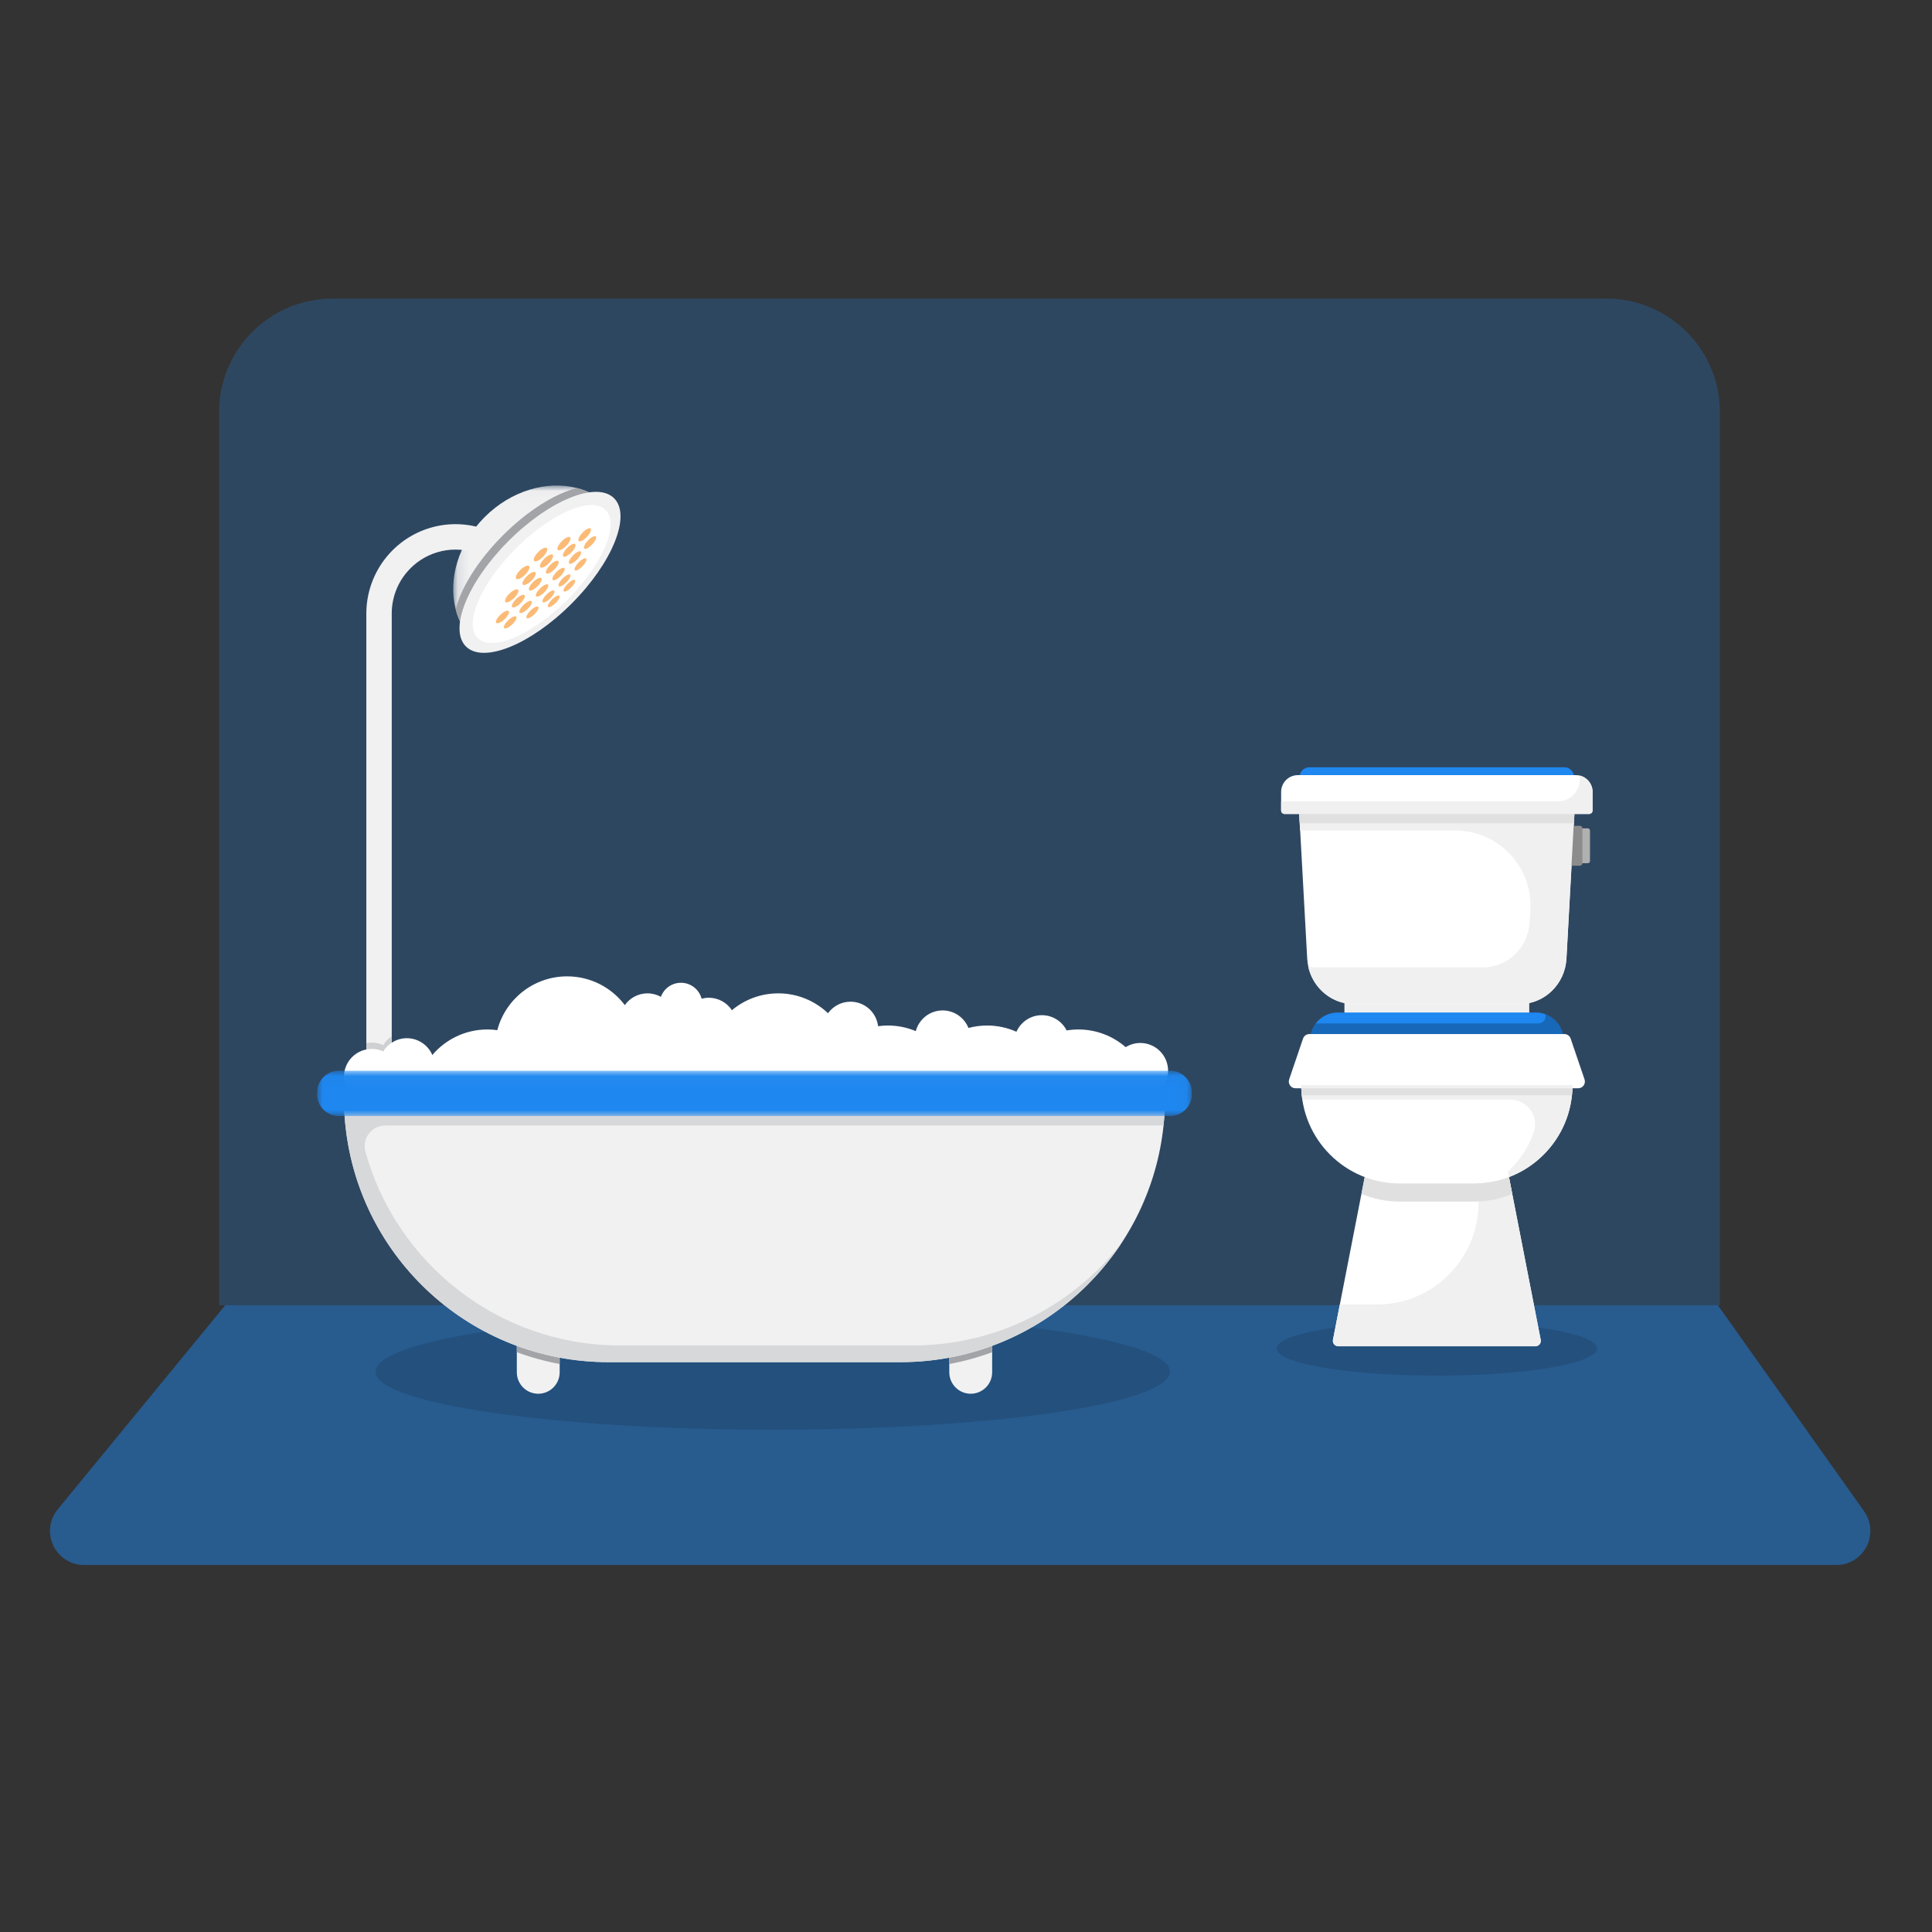<?xml version="1.0" encoding="utf-8"?>
<svg viewBox="0 0 170 170" xmlns="http://www.w3.org/2000/svg">
  <rect x="0" y="0" width="170" height="170" fill="#333333" stroke="none"/>
  <defs>
    <polygon id="path-1" points="4.00129961e-05 0.03 76.966 0.03 76.966 4.011 4.00129961e-05 4.011"/>
    <polygon id="path-3" points="0.101 0.018 12.57 0.018 12.57 12.488 0.101 12.488"/>
    <polygon id="path-5" points="0.191 0.191 43.103 0.191 43.103 3.875 0.191 3.875"/>
  </defs>
  <g id="Landing-page" stroke="none" stroke-width="1" fill="none" fill-rule="evenodd" transform="matrix(1, 0, 0, 1, 3.52, 25.838)">
    <g id="Landing-page---v2" transform="translate(-639, -1928)">
      <g id="Group-26" transform="translate(180, 1674.25)">
        <g id="Group-29" transform="translate(0, 150)">
          <g id="Group-391" transform="translate(460, 104)">
            <path d="M14.756,88.766 L146.819,88.766 L146.819,10.186 C146.819,4.663 142.342,0.186 136.819,0.186 L24.756,0.186 C19.233,0.186 14.756,4.663 14.756,10.186 L14.756,88.766 Z" id="Fill-2-Copy" fill="#1E87F0" opacity="0.241"/>
            <path d="M2.878,111.623 L157.058,111.623 C158.715,111.623 160.058,110.28 160.058,108.623 C160.058,108.001 159.864,107.394 159.504,106.887 L146.644,88.766 L15.296,88.766 L0.56,106.72 C-0.492,108 -0.306,109.891 0.975,110.942 C1.512,111.382 2.184,111.623 2.878,111.623 Z" id="Fill-2" fill="#1E87F0" opacity="0.483"/>
            <g id="Group-93" transform="translate(23.385, 16.501)">
              <path d="M75.035,78.104 C75.035,80.923 59.39,83.209 40.09,83.209 C20.791,83.209 5.146,80.923 5.146,78.104 C5.146,75.284 20.791,72.999 40.09,72.999 C59.39,72.999 75.035,75.284 75.035,78.104" id="Fill-1" fill="#000000" opacity="0.12"/>
              <path d="M17.543,4.808 L16.895,6.948 L13.814,6.014 C11.639,5.354 9.298,6.061 7.851,7.813 C7.021,8.817 6.564,10.089 6.564,11.392 L6.564,53.305 L4.329,53.305 L4.329,11.392 C4.329,9.57 4.969,7.795 6.128,6.391 C8.151,3.941 11.423,2.953 14.462,3.875 L17.543,4.808 Z" id="Fill-3" fill="#F1F1F2"/>
              <path d="M6.564,48.598 L6.564,53.286 C6.56,53.294 6.554,53.299 6.547,53.305 L4.329,53.305 L4.329,49.196 C4.484,49.164 4.643,49.149 4.807,49.149 C5.166,49.149 5.507,49.228 5.814,49.368 C6.004,49.059 6.261,48.795 6.564,48.598" id="Fill-5" fill="#CFD0D2"/>
              <path d="M74.876,51.628 C74.876,50.278 73.781,49.184 72.431,49.184 C71.959,49.184 71.52,49.32 71.146,49.552 C70.031,48.584 68.576,47.996 66.983,47.996 C66.631,47.996 66.286,48.026 65.95,48.081 C65.547,47.285 64.723,46.739 63.77,46.739 C62.771,46.739 61.913,47.339 61.534,48.197 C60.745,47.846 59.871,47.648 58.951,47.648 C58.383,47.648 57.834,47.724 57.31,47.863 C56.951,46.96 56.071,46.32 55.039,46.32 C53.905,46.32 52.954,47.094 52.678,48.142 C51.921,47.824 51.091,47.648 50.22,47.648 C49.928,47.648 49.641,47.67 49.359,47.708 C49.216,46.494 48.186,45.552 46.933,45.552 C46.117,45.552 45.397,45.953 44.953,46.567 C43.813,45.484 42.273,44.818 40.577,44.818 C39.024,44.818 37.601,45.376 36.497,46.301 C36.06,45.64 35.31,45.204 34.458,45.204 C34.241,45.204 34.031,45.235 33.831,45.288 C33.618,44.482 32.886,43.886 32.013,43.886 C31.202,43.886 30.512,44.402 30.248,45.122 C29.899,44.929 29.497,44.818 29.069,44.818 C28.244,44.818 27.517,45.227 27.074,45.852 C25.914,44.316 24.073,43.323 21.999,43.323 C19.049,43.323 16.57,45.332 15.853,48.057 C15.569,48.018 15.279,47.996 14.985,47.996 C13.042,47.996 11.303,48.869 10.137,50.243 C9.763,49.374 8.899,48.765 7.892,48.765 C7.013,48.765 6.245,49.23 5.814,49.926 C5.506,49.787 5.166,49.708 4.807,49.708 C3.457,49.708 2.362,50.802 2.362,52.152 C2.362,53.502 3.457,54.597 4.807,54.597 C5.686,54.597 6.454,54.132 6.885,53.435 C7.192,53.574 7.532,53.654 7.892,53.654 C8.17,53.654 8.436,53.605 8.685,53.52 C8.649,53.793 8.629,54.07 8.629,54.352 C8.629,57.863 11.475,60.709 14.985,60.709 C17.935,60.709 20.414,58.699 21.131,55.975 C21.415,56.013 21.705,56.035 21.999,56.035 C23.347,56.035 24.596,55.614 25.624,54.899 C26.216,57.796 28.779,59.975 31.851,59.975 C34.248,59.975 36.335,58.648 37.417,56.689 C38.348,57.223 39.426,57.53 40.577,57.53 C41.968,57.53 43.255,57.082 44.302,56.323 C45.228,58.687 47.528,60.361 50.22,60.361 C51.911,60.361 53.446,59.699 54.585,58.622 C55.724,59.699 57.259,60.361 58.951,60.361 C60.377,60.361 61.694,59.891 62.755,59.097 C63.878,60.099 65.359,60.709 66.983,60.709 C70.493,60.709 73.339,57.863 73.339,54.352 C73.339,54.201 73.332,54.052 73.322,53.903 C74.231,53.547 74.876,52.664 74.876,51.628" id="Fill-9" fill="#FFFFFF"/>
              <path d="M21.341,72.415 L21.341,78.164 C21.341,79.204 20.496,80.049 19.455,80.049 C18.415,80.049 17.571,79.204 17.571,78.164 L17.571,72.415 C17.571,71.374 18.415,70.531 19.455,70.531 C19.976,70.531 20.447,70.741 20.788,71.082 C21.13,71.423 21.341,71.895 21.341,72.415" id="Fill-11" fill="#F1F1F2"/>
              <path d="M59.396,72.415 L59.396,78.164 C59.396,79.204 58.552,80.049 57.511,80.049 C56.47,80.049 55.625,79.204 55.625,78.164 L55.625,72.415 C55.625,71.374 56.47,70.531 57.511,70.531 C58.032,70.531 58.503,70.741 58.844,71.082 C59.185,71.423 59.396,71.895 59.396,72.415" id="Fill-13" fill="#F1F1F2"/>
              <path d="M20.788,71.082 C21.13,71.423 21.341,71.895 21.341,72.415 L21.341,77.433 C20.043,77.191 18.783,76.842 17.571,76.393 L17.571,72.415 C17.571,71.374 18.414,70.531 19.455,70.531 C19.976,70.531 20.447,70.741 20.788,71.082" id="Fill-15" fill="#A2A4A7"/>
              <path d="M59.396,72.415 L59.396,76.394 C58.183,76.842 56.923,77.191 55.625,77.433 L55.625,72.415 C55.625,71.374 56.47,70.531 57.511,70.531 C58.032,70.531 58.503,70.741 58.844,71.082 C59.185,71.423 59.396,71.895 59.396,72.415" id="Fill-17" fill="#A2A4A7"/>
              <path d="M74.604,54.005 C74.604,54.781 74.566,55.551 74.491,56.308 C74.487,56.354 74.481,56.402 74.477,56.448 C73.908,61.897 71.46,66.785 67.79,70.454 C63.581,74.664 57.764,77.268 51.339,77.268 L25.627,77.268 C13.602,77.268 3.71,68.147 2.491,56.448 C2.485,56.402 2.479,56.354 2.475,56.308 C2.4,55.551 2.362,54.781 2.362,54.005 L74.604,54.005 Z" id="Fill-19" fill="#F1F1F2"/>
              <path d="M3.456,54.005 L2.362,54.005 C2.362,54.781 2.4,55.551 2.475,56.308 C2.479,56.354 2.485,56.402 2.491,56.448 L2.491,56.448 C3.712,68.147 13.602,77.268 25.627,77.268 L51.339,77.268 C57.764,77.268 63.581,74.664 67.79,70.454 C68.912,69.332 69.92,68.097 70.795,66.766 C70.19,67.547 69.536,68.29 68.838,68.987 C64.629,73.197 58.811,75.801 52.387,75.801 L26.675,75.801 C15.977,75.801 6.968,68.583 4.25,58.752 C3.93,57.595 4.79,56.448 5.991,56.448 L74.477,56.448 C74.481,56.402 74.487,56.354 74.491,56.308 C74.566,55.551 74.604,54.781 74.604,54.005 L3.456,54.005 Z" id="Fill-21" fill="#D7D8DA"/>
              <g id="Group-25" transform="translate(0, 51.598)">
                <mask id="mask-2" fill="white">
                  <polygon points="0 0.03 76.966 0.03 76.966 4.011 0 4.011"/>
                </mask>
                <g id="Clip-24"/>
                <path d="M75.066,4.011 L1.901,4.011 C0.855,4.011 4.00129961e-05,3.156 4.00129961e-05,2.111 L4.00129961e-05,1.93 C4.00129961e-05,0.885 0.855,0.03 1.901,0.03 L75.066,0.03 C76.111,0.03 76.966,0.885 76.966,1.93 L76.966,2.111 C76.966,3.156 76.111,4.011 75.066,4.011" id="Fill-23" fill="#1E87F0" mask="url(#mask-2)"/>
              </g>
              <g id="Group-28" transform="translate(11.871, 0.115)">
                <mask id="mask-4" fill="white">
                  <polygon points="0.101 0.018 12.57 0.018 12.57 12.488 0.101 12.488"/>
                </mask>
                <g id="Clip-27"/>
                <path d="M12.57,0.881 L0.963,12.488 C0.679,11.996 0.466,11.466 0.322,10.912 C-0.356,8.292 0.533,5.133 2.874,2.791 C5.214,0.451 8.373,-0.44 10.992,0.24 C11.547,0.383 12.077,0.596 12.57,0.881" id="Fill-26" fill="#F1F1F2" mask="url(#mask-4)"/>
              </g>
              <path d="M24.441,0.996 L12.834,12.603 C12.549,12.111 12.336,11.581 12.193,11.027 C12.659,9.137 14.145,6.721 16.351,4.514 C18.557,2.308 20.972,0.823 22.863,0.355 C23.417,0.498 23.948,0.711 24.441,0.996" id="Fill-29" fill="#A2A4A7"/>
              <path d="M22.377,10.539 C18.777,14.139 14.62,15.82 13.092,14.292 C11.565,12.765 13.245,8.608 16.846,5.007 C20.446,1.407 24.603,-0.273 26.13,1.254 C27.658,2.782 25.978,6.939 22.377,10.539" id="Fill-31" fill="#F1F1F2"/>
              <path d="M22.02,10.182 C18.911,13.292 15.378,14.8 14.129,13.552 C12.881,12.303 14.389,8.77 17.499,5.661 C20.608,2.551 24.141,1.043 25.39,2.291 C26.638,3.54 25.13,7.073 22.02,10.182" id="Fill-33" fill="#FFFFFF"/>
              <path d="M23.697,4.695 C23.406,4.986 23.099,5.125 23.01,5.004 C22.921,4.882 23.089,4.541 23.386,4.244 C23.682,3.947 23.991,3.811 24.075,3.939 C24.158,4.066 23.988,4.403 23.697,4.695" id="Fill-35" fill="#FBBB76"/>
              <path d="M24.158,5.362 C23.875,5.645 23.579,5.783 23.495,5.669 C23.411,5.553 23.576,5.225 23.864,4.937 C24.152,4.649 24.451,4.514 24.529,4.635 C24.607,4.754 24.441,5.079 24.158,5.362" id="Fill-37" fill="#FBBB76"/>
              <path d="M16.533,11.859 C16.242,12.15 15.904,12.32 15.777,12.237 C15.649,12.153 15.785,11.844 16.082,11.547 C16.379,11.25 16.72,11.083 16.842,11.172 C16.963,11.26 16.824,11.567 16.533,11.859" id="Fill-39" fill="#FBBB76"/>
              <path d="M17.2,12.32 C16.917,12.603 16.592,12.769 16.473,12.691 C16.352,12.612 16.487,12.314 16.775,12.026 C17.064,11.738 17.392,11.573 17.507,11.657 C17.621,11.741 17.483,12.037 17.2,12.32" id="Fill-41" fill="#FBBB76"/>
              <path d="M22.35,6.042 C22.058,6.333 21.746,6.478 21.65,6.364 C21.554,6.249 21.715,5.914 22.012,5.617 C22.309,5.32 22.624,5.178 22.715,5.299 C22.805,5.419 22.641,5.751 22.35,6.042" id="Fill-43" fill="#FBBB76"/>
              <path d="M21.895,5.47 C21.596,5.769 21.273,5.915 21.173,5.795 C21.071,5.674 21.235,5.328 21.54,5.023 C21.844,4.718 22.17,4.575 22.266,4.702 C22.361,4.828 22.194,5.171 21.895,5.47" id="Fill-45" fill="#FBBB76"/>
              <path d="M22.85,6.67 C22.567,6.953 22.265,7.096 22.175,6.989 C22.084,6.881 22.243,6.558 22.531,6.27 C22.82,5.982 23.123,5.841 23.209,5.955 C23.294,6.068 23.132,6.388 22.85,6.67" id="Fill-47" fill="#FBBB76"/>
              <path d="M23.321,7.264 C23.046,7.539 22.755,7.68 22.67,7.579 C22.584,7.477 22.741,7.166 23.021,6.886 C23.301,6.606 23.594,6.467 23.675,6.574 C23.755,6.681 23.596,6.989 23.321,7.264" id="Fill-49" fill="#FBBB76"/>
              <path d="M20.872,7.52 C20.581,7.811 20.262,7.962 20.158,7.856 C20.054,7.749 20.209,7.421 20.506,7.124 C20.803,6.827 21.124,6.678 21.223,6.791 C21.321,6.903 21.163,7.228 20.872,7.52" id="Fill-51" fill="#FBBB76"/>
              <path d="M20.379,6.987 C20.08,7.286 19.75,7.438 19.641,7.327 C19.531,7.214 19.688,6.874 19.993,6.57 C20.298,6.265 20.63,6.115 20.734,6.234 C20.837,6.351 20.678,6.688 20.379,6.987" id="Fill-53" fill="#FBBB76"/>
              <path d="M21.414,8.106 C21.132,8.388 20.824,8.538 20.726,8.438 C20.628,8.337 20.781,8.021 21.069,7.732 C21.357,7.444 21.667,7.297 21.76,7.404 C21.853,7.509 21.697,7.823 21.414,8.106" id="Fill-55" fill="#FBBB76"/>
              <path d="M21.926,8.659 C21.651,8.934 21.355,9.081 21.263,8.987 C21.17,8.891 21.32,8.587 21.6,8.306 C21.88,8.026 22.179,7.882 22.267,7.982 C22.354,8.081 22.201,8.384 21.926,8.659" id="Fill-57" fill="#FBBB76"/>
              <path d="M19.394,8.997 C19.103,9.289 18.778,9.446 18.666,9.348 C18.554,9.249 18.702,8.927 18.999,8.63 C19.296,8.333 19.624,8.178 19.731,8.283 C19.837,8.387 19.686,8.706 19.394,8.997" id="Fill-59" fill="#FBBB76"/>
              <path d="M18.862,8.503 C18.564,8.802 18.227,8.961 18.11,8.858 C17.991,8.754 18.141,8.421 18.446,8.116 C18.751,7.811 19.09,7.655 19.203,7.765 C19.314,7.874 19.161,8.204 18.862,8.503" id="Fill-61" fill="#FBBB76"/>
              <path d="M19.859,6.425 C19.552,6.732 19.211,6.886 19.096,6.769 C18.98,6.65 19.139,6.298 19.452,5.985 C19.765,5.672 20.109,5.52 20.219,5.646 C20.328,5.77 20.166,6.118 19.859,6.425" id="Fill-63" fill="#FBBB76"/>
              <path d="M18.302,7.982 C17.995,8.289 17.647,8.451 17.523,8.342 C17.398,8.232 17.549,7.888 17.863,7.574 C18.176,7.261 18.527,7.102 18.646,7.219 C18.763,7.334 18.609,7.675 18.302,7.982" id="Fill-65" fill="#FBBB76"/>
              <path d="M19.979,9.541 C19.696,9.824 19.383,9.979 19.278,9.886 C19.172,9.793 19.319,9.483 19.607,9.195 C19.895,8.906 20.211,8.754 20.312,8.852 C20.412,8.95 20.262,9.258 19.979,9.541" id="Fill-67" fill="#FBBB76"/>
              <path d="M20.532,10.054 C20.257,10.329 19.954,10.481 19.855,10.394 C19.755,10.306 19.9,10.007 20.18,9.727 C20.46,9.447 20.765,9.296 20.86,9.39 C20.954,9.482 20.807,9.779 20.532,10.054" id="Fill-69" fill="#FBBB76"/>
              <path d="M22.35,9.116 C22.082,9.385 21.794,9.53 21.706,9.44 C21.617,9.35 21.766,9.054 22.039,8.781 C22.313,8.508 22.603,8.364 22.686,8.46 C22.769,8.555 22.618,8.848 22.35,9.116" id="Fill-71" fill="#FBBB76"/>
              <path d="M20.988,10.478 C20.72,10.746 20.427,10.897 20.332,10.814 C20.237,10.73 20.38,10.44 20.653,10.167 C20.927,9.894 21.222,9.745 21.313,9.834 C21.402,9.922 21.257,10.21 20.988,10.478" id="Fill-73" fill="#FBBB76"/>
              <path d="M17.917,10.475 C17.625,10.766 17.293,10.93 17.174,10.84 C17.054,10.749 17.196,10.433 17.493,10.137 C17.79,9.84 18.124,9.678 18.239,9.775 C18.353,9.871 18.208,10.184 17.917,10.475" id="Fill-75" fill="#FBBB76"/>
              <path d="M17.346,10.02 C17.047,10.318 16.704,10.485 16.578,10.39 C16.451,10.294 16.594,9.968 16.899,9.663 C17.204,9.358 17.55,9.194 17.671,9.297 C17.791,9.397 17.645,9.721 17.346,10.02" id="Fill-77" fill="#FBBB76"/>
              <path d="M18.544,10.976 C18.261,11.259 17.942,11.42 17.829,11.335 C17.716,11.249 17.856,10.945 18.145,10.657 C18.433,10.369 18.755,10.21 18.863,10.301 C18.97,10.391 18.827,10.693 18.544,10.976" id="Fill-79" fill="#FBBB76"/>
              <path d="M19.137,11.449 C18.862,11.724 18.554,11.882 18.447,11.802 C18.34,11.721 18.479,11.428 18.759,11.148 C19.039,10.867 19.35,10.711 19.452,10.797 C19.553,10.882 19.412,11.174 19.137,11.449" id="Fill-81" fill="#FBBB76"/>
              <path d="M30.974,48.891 C30.974,49.876 30.175,50.675 29.19,50.675 C28.205,50.675 27.406,49.876 27.406,48.891 C27.406,47.906 28.205,47.107 29.19,47.107 C30.175,47.107 30.974,47.906 30.974,48.891" id="Fill-83" fill="#FFFFFF"/>
              <path d="M24.272,48.243 C24.272,49.228 23.473,50.027 22.488,50.027 C21.503,50.027 20.704,49.228 20.704,48.243 C20.704,47.258 21.503,46.459 22.488,46.459 C23.473,46.459 24.272,47.258 24.272,48.243" id="Fill-85" fill="#FFFFFF"/>
              <path d="M26.472,48.743 C26.472,49.397 25.942,49.926 25.289,49.926 C24.636,49.926 24.106,49.397 24.106,48.743 C24.106,48.09 24.636,47.56 25.289,47.56 C25.942,47.56 26.472,48.09 26.472,48.743" id="Fill-87" fill="#FFFFFF"/>
              <path d="M28.473,49.394 C28.473,50.048 27.944,50.577 27.29,50.577 C26.637,50.577 26.108,50.048 26.108,49.394 C26.108,48.741 26.637,48.212 27.29,48.212 C27.944,48.212 28.473,48.741 28.473,49.394" id="Fill-89" fill="#FFFFFF"/>
              <path d="M33.108,48.212 C33.108,48.865 32.579,49.394 31.925,49.394 C31.272,49.394 30.742,48.865 30.742,48.212 C30.742,47.558 31.272,47.029 31.925,47.029 C32.579,47.029 33.108,47.558 33.108,48.212" id="Fill-91" fill="#FFFFFF"/>
            </g>
            <g id="Group-22" transform="translate(107.821, 41.425)">
              <path d="M28.179,51.141 C28.179,52.459 21.87,53.527 14.089,53.527 C6.308,53.527 -8.8817842e-15,52.459 -8.8817842e-15,51.141 C-8.8817842e-15,49.824 6.308,48.756 14.089,48.756 C21.87,48.756 28.179,49.824 28.179,51.141" id="Fill-1" fill="#000000" opacity="0.12"/>
              <polygon id="Fill-3" fill="#F0F0F0" points="5.957 22.518 22.222 22.518 22.222 18.959 5.957 18.959"/>
              <path d="M21.385,20.836 L6.794,20.836 C4.609,20.836 2.805,19.08 2.682,16.833 L1.966,3.791 L26.212,3.791 L25.497,16.833 C25.374,19.08 23.569,20.836 21.385,20.836" id="Fill-5" fill="#FFFFFF"/>
              <path d="M27.375,8.441 L25.859,8.441 L25.859,5.376 L27.375,5.376 C27.479,5.376 27.564,5.461 27.564,5.565 L27.564,8.252 C27.564,8.357 27.479,8.441 27.375,8.441" id="Fill-6" fill="#B0B0B0"/>
              <path d="M26.68,8.664 L24.944,8.664 L24.944,5.154 L26.68,5.154 C26.8,5.154 26.897,5.25 26.897,5.37 L26.897,8.447 C26.897,8.567 26.8,8.664 26.68,8.664" id="Fill-7" fill="#8C8C8C"/>
              <path d="M22.798,3.791 L22.78,4.111 L1.976,4.111 L2.055,5.564 L15.71,5.564 C19.507,5.564 22.527,8.753 22.319,12.545 L22.261,13.609 C22.14,15.854 20.333,17.61 18.15,17.61 L3.559,17.61 C3.289,17.61 3.026,17.583 2.768,17.533 C3.186,19.434 4.835,20.837 6.784,20.837 L21.374,20.837 C23.56,20.837 25.364,19.078 25.488,16.833 L26.203,3.791 L22.798,3.791 Z" id="Fill-8" fill="#F0F0F0"/>
              <path d="M25.305,-0 L2.873,-0 C2.402,-0 2.021,0.382 2.021,0.853 L26.158,0.853 C26.158,0.382 25.776,-0 25.305,-0" id="Fill-9" fill="#1E87F0"/>
              <path d="M27.482,4.11 L0.697,4.11 C0.527,4.11 0.388,3.972 0.388,3.801 L0.388,2.164 C0.388,1.351 1.047,0.692 1.86,0.692 L26.32,0.692 C27.132,0.692 27.792,1.351 27.792,2.164 L27.792,3.801 C27.792,3.972 27.653,4.11 27.482,4.11" id="Fill-10" fill="#FFFFFF"/>
              <path d="M27.792,2.165 L27.792,3.802 C27.792,3.973 27.653,4.111 27.482,4.111 L0.696,4.111 C0.525,4.111 0.387,3.973 0.387,3.802 L0.387,2.999 L24.733,2.999 C25.808,2.999 26.679,2.128 26.679,1.053 C26.679,0.94 26.667,0.83 26.644,0.727 C27.302,0.875 27.792,1.462 27.792,2.165" id="Fill-11" fill="#F0F0F0"/>
              <polygon id="Fill-12" fill="#E0E0E0" points="26.194 4.111 26.15 4.933 2.029 4.933 1.985 4.111"/>
              <path d="M22.803,21.579 L5.376,21.579 C4.025,21.579 2.929,22.674 2.929,24.026 L25.25,24.026 C25.25,22.674 24.154,21.579 22.803,21.579" id="Fill-13" fill="#1E87F0"/>
              <path d="M25.249,24.026 L2.929,24.026 C2.929,23.468 3.116,22.952 3.43,22.543 L23.027,22.543 C23.45,22.543 23.767,22.128 23.626,21.729 L23.624,21.721 C23.968,21.843 24.279,22.042 24.531,22.297 C24.976,22.738 25.249,23.35 25.249,24.026" id="Fill-14" fill="#000000" opacity="0.232"/>
              <path d="M26.525,28.246 L1.654,28.246 C1.249,28.246 0.964,27.847 1.094,27.464 L2.314,23.876 C2.395,23.636 2.621,23.475 2.874,23.475 L25.305,23.475 C25.558,23.475 25.783,23.636 25.864,23.876 L27.085,27.464 C27.215,27.847 26.93,28.246 26.525,28.246" id="Fill-15" fill="#FFFFFF"/>
              <path d="M17.36,36.623 L10.819,36.623 C6.035,36.623 2.156,32.745 2.156,27.96 L26.023,27.96 C26.023,32.745 22.145,36.623 17.36,36.623" id="Fill-16" fill="#FFFFFF"/>
              <path d="M26.024,27.959 C26.024,30.353 25.054,32.518 23.484,34.084 C22.364,35.208 20.934,36.024 19.335,36.395 C19.777,36.092 20.192,35.748 20.569,35.372 C21.47,34.472 22.174,33.374 22.61,32.148 C23.113,30.733 22.048,29.246 20.545,29.246 L2.253,29.246 C2.188,28.825 2.155,28.398 2.155,27.959 L26.024,27.959 Z" id="Fill-17" fill="#F0F0F0"/>
              <path d="M26.015,28.247 C26.012,28.454 25.997,28.659 25.976,28.864 L2.202,28.864 C2.182,28.659 2.167,28.454 2.164,28.247 L26.015,28.247 Z" id="Fill-18" fill="#E0E0E0"/>
              <path d="M22.761,50.946 L5.416,50.946 C5.116,50.946 4.891,50.672 4.948,50.377 L8.058,34.446 L20.12,34.446 L23.229,50.377 C23.287,50.672 23.061,50.946 22.761,50.946" id="Fill-19" fill="#FFFFFF"/>
              <path d="M22.762,50.947 L5.417,50.947 C5.117,50.947 4.892,50.673 4.949,50.379 L5.553,47.275 L8.811,47.275 C14.438,47.275 18.667,42.141 17.59,36.617 C18.59,36.594 19.547,36.398 20.434,36.06 L23.23,50.379 C23.288,50.673 23.062,50.947 22.762,50.947" id="Fill-20" fill="#F0F0F0"/>
              <path d="M20.725,37.54 C19.69,37.976 18.551,38.216 17.358,38.216 L10.818,38.216 C9.626,38.216 8.487,37.976 7.455,37.54 L7.742,36.06 C8.697,36.424 9.735,36.623 10.818,36.623 L17.358,36.623 C18.441,36.623 19.479,36.424 20.435,36.06 L20.725,37.54 Z" id="Fill-21" fill="#E0E0E0"/>
            </g>
            <g id="Group-390" transform="translate(6.481, 94.927)">
              <g id="Group-350" transform="translate(0, 1.122)">
                <g id="Clip-349"/>
              </g>
            </g>
          </g>
        </g>
      </g>
    </g>
  </g>
</svg>